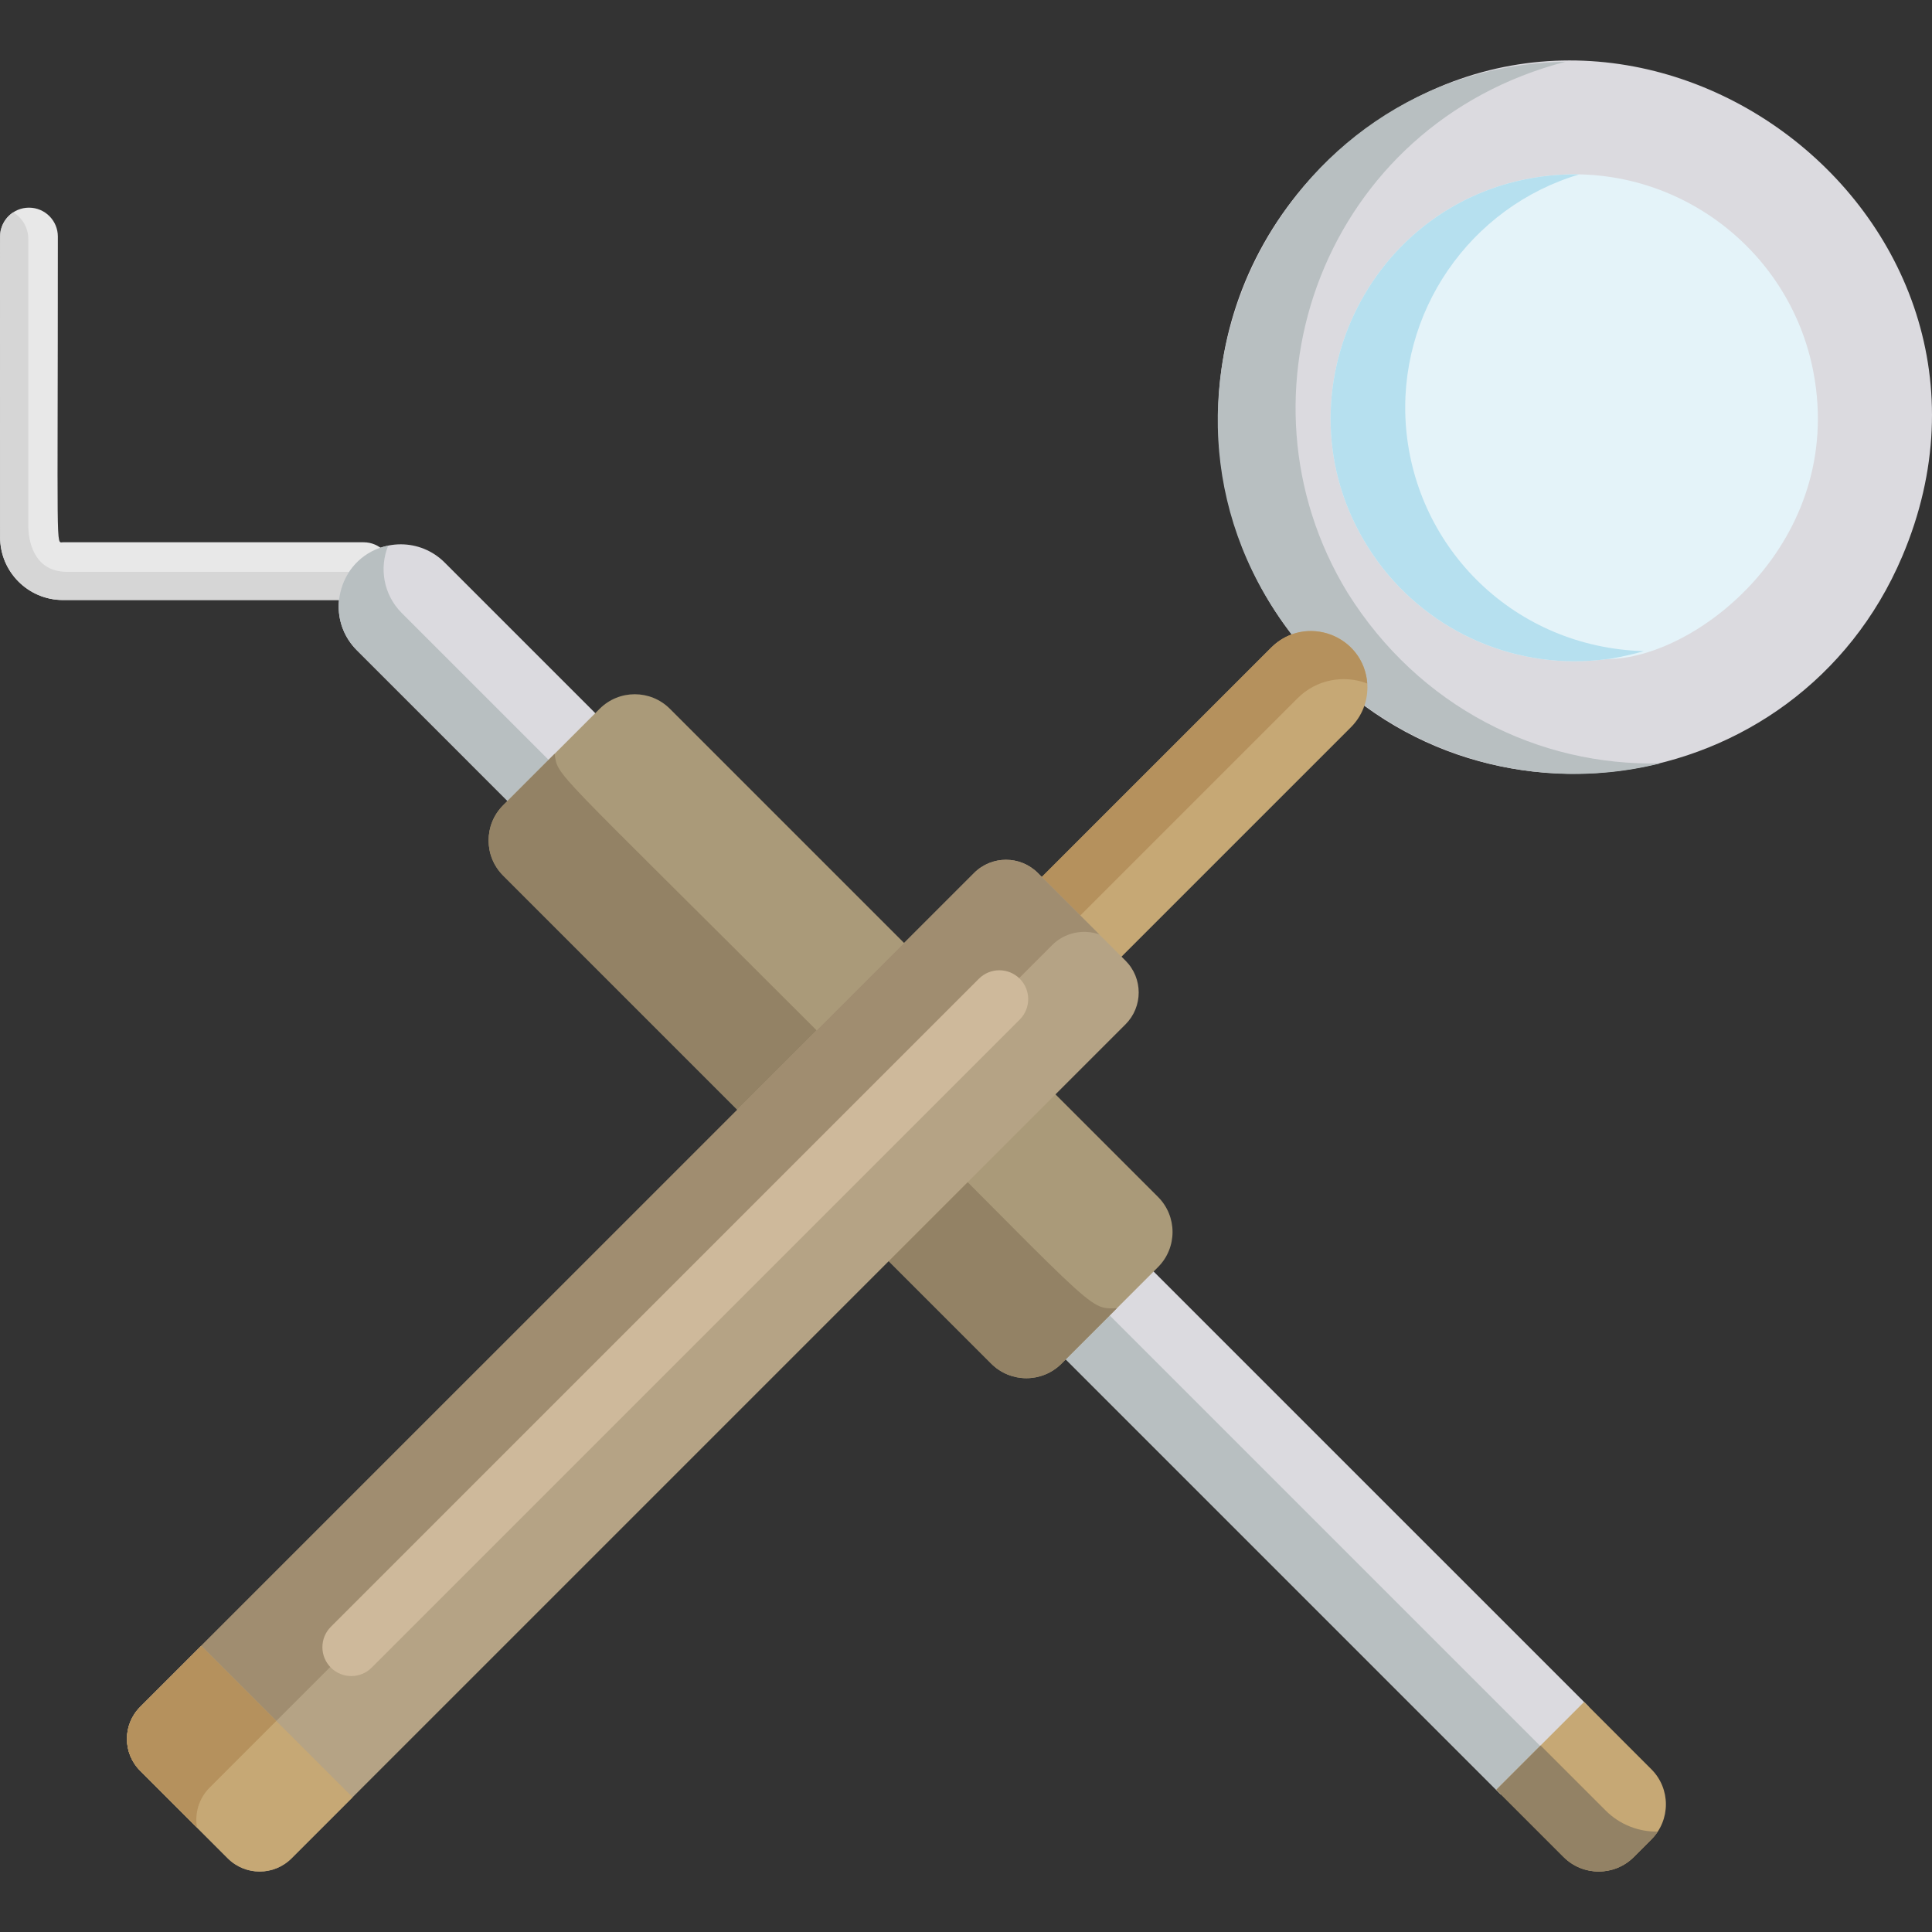 <?xml version="1.0" encoding="iso-8859-1"?>
<!-- Generator: Adobe Illustrator 19.0.0, SVG Export Plug-In . SVG Version: 6.00 Build 0)  -->
<svg xmlns="http://www.w3.org/2000/svg" xmlns:xlink="http://www.w3.org/1999/xlink" version="1.1" id="Layer_1" x="0px" y="0px" viewBox="0 0 512.001 512.001" style="enable-background:new 0 0 512.001 512.001;" xml:space="preserve">
<rect x="0" y="0" width="512.001" height="512.001" fill="#333333" stroke="none"/>
<path style="fill:#E8E8E8;" d="M96.355,159.011H16.661c-9.171,0-16.632-7.462-16.632-16.633V62.683c0-4.226,3.425-7.651,7.651-7.651  s7.651,3.426,7.651,7.651c0,85.23-0.571,81.024,1.33,81.024h79.695c4.226,0,7.652,3.425,7.652,7.651  C104.007,155.585,100.581,159.011,96.355,159.011z"/>
<path style="fill:#D6D6D6;" d="M102.771,155.521c0-0.001,0.001-0.002,0.001-0.002c-1.465-2.386-4.089-3.981-7.092-3.981H17.737  c-9.158,0-10.151-8.905-10.236-11.729V63.36c0-3.005-1.595-5.628-3.98-7.092c-1.48,0.962-2.671,2.463-3.202,4.349  c-0.453,1.597-0.291-3.613-0.291,81.761c0,9.171,7.461,16.633,16.632,16.633h2.533h77.162  C98.864,159.011,101.31,157.761,102.771,155.521z"/>
<path style="fill:#DBDADF;" d="M355.461,39.373c-38.877,33.875-43.106,91.003-12.289,129.867c0,0,0.002,0.003,0.002,0.005  c44.786,56.448,133.03,43.92,160.934-21.773c0.002-0.002,0.002-0.004,0.003-0.005C542.767,56.417,430.748-25.668,355.461,39.373z"/>
<path style="fill:#B8BFC1;" d="M357.103,157.052c-32.109-52.573-6.084-124.097,57.769-140.684  c-76.667,1.273-120.298,91.587-71.701,152.871c0,0,0.002,0.003,0.002,0.005c23.162,29.194,60.932,42.012,96.853,33.053  C407.787,203.105,376.083,187.409,357.103,157.052z"/>
<path style="fill:#DBDADF;" d="M397.779,475.536l23.259-23.259c-22.837-22.837-94.277-94.274-116.793-116.791l-23.257,23.257  L397.779,475.536z"/>
<rect x="262.635" y="403.061" transform="matrix(-0.707 -0.707 0.707 -0.707 298.486 946.247)" style="fill:#B8BFC1;" width="165.165" height="16.488"/>
<path style="fill:#DBDADF;" d="M158.778,190.017l-40.95-40.952c-6.422-6.42-16.836-6.422-23.26,0  c-6.422,6.423-6.42,16.838,0.002,23.259l40.949,40.951L158.778,190.017z"/>
<path style="fill:#B8BFC1;" d="M106.472,162.463c-4.831-4.831-6.026-11.92-3.591-17.87c-12.778,2.616-17.571,18.47-8.311,27.731  l40.949,40.951l10.882-10.883L106.472,162.463z"/>
<path style="fill:#C6A875;" d="M296.194,254.542l61.815-61.814c5.829-5.832,5.829-15.285,0-21.116  c-5.831-5.832-15.288-5.832-21.115,0l-61.816,61.814L296.194,254.542z"/>
<path style="fill:#B5915D;" d="M343.869,185.039c4.991-4.992,12.27-6.286,18.462-3.908c-0.886-12.756-16.405-18.559-25.437-9.519  l-61.816,61.814l10.203,10.202L343.869,185.039z"/>
<path style="fill:#E4F3F9;" d="M480.611,98.8c-6.28-33.504-37.907-56.638-72.064-52.017l0,0c-0.001,0-0.001,0-0.002,0  c-47.909,6.481-72.527,62.156-43.395,102.059c12.848,17.48,34.318,28.189,57.758,26.145c0.06-0.005,2.897-0.28,2.939-0.322  C449.756,174.666,488.964,143.46,480.611,98.8z"/>
<path style="fill:#B6E0EF;" d="M372.624,113.41c-2.568-30.631,16.978-58.603,45.892-67.192c-3.284-0.064-6.614,0.112-9.969,0.566  l0,0c-0.001,0-0.001,0-0.002,0c-47.909,6.481-72.527,62.156-43.395,102.059c14.013,19.065,37.307,28.989,60.695,25.824  c0.001,0,0.001,0,0.002-0.001c0.999,0,6.063-1.03,9.762-2.102C401.506,171.565,375.348,145.572,372.624,113.41z"/>
<path style="fill:#C6A875;" d="M437.628,468.869L419.8,451.038l-23.26,23.259l17.831,17.831c5.139,5.138,13.469,5.138,18.608,0  l4.65-4.65C442.767,482.339,442.767,474.006,437.628,468.869z"/>
<path style="fill:#938265;" d="M425.511,479.806l-17.24-17.24l-11.732,11.732l17.831,17.831c5.139,5.138,13.469,5.138,18.608,0  l4.65-4.65c0.647-0.647,1.213-1.348,1.699-2.085C434.336,485.469,429.321,483.612,425.511,479.806z"/>
<path style="fill:#AA9A79;" d="M306.883,317.191c-23.509-23.511-92.57-92.571-93.928-93.929h-0.001l-35.431-35.431  c-5.137-5.133-13.465-5.133-18.603,0.003l-25.583,25.584c-5.138,5.139-5.136,13.471,0,18.607l62.07,62.069  c13.848,13.848,53.458,53.458,67.288,67.29c5.137,5.139,13.468,5.139,18.607,0l25.583-25.584  C312.023,330.66,312.021,322.329,306.883,317.191z"/>
<path style="fill:#938265;" d="M215.717,272.353c-70.122-70.124-67.817-66.362-68.729-72.587l-13.651,13.652  c-5.138,5.139-5.136,13.471,0,18.607l62.07,62.069c13.848,13.848,53.458,53.458,67.288,67.29c5.137,5.139,13.468,5.139,18.607,0  l14.696-14.695C287.912,346.828,292.373,349.009,215.717,272.353z"/>
<path style="fill:#B5A385;" d="M298.267,254.577l-23.225-23.225c-4.664-4.666-12.227-4.666-16.892,0L37.135,452.364  c-4.664,4.664-4.664,12.227,0,16.892l23.228,23.227c4.665,4.664,12.228,4.664,16.892,0  c48.551-48.552,176.993-176.995,221.011-221.013C302.934,266.807,302.934,259.242,298.267,254.577z"/>
<path style="fill:#A08D70;" d="M55.553,473.738L278.813,250.48c3.384-3.385,8.274-4.325,12.509-2.849l-16.28-16.281  c-4.664-4.666-12.227-4.666-16.892,0L37.135,452.364c-4.664,4.664-4.664,12.227,0,16.892l15.069,15.069  C51.562,480.593,52.673,476.619,55.553,473.738z"/>
<path style="fill:#C6A875;" d="M60.363,492.483l-23.228-23.227c-4.664-4.665-4.664-12.228,0-16.892l16.19-16.189l40.12,40.121  l-16.189,16.188C72.591,497.148,65.029,497.148,60.363,492.483z"/>
<path style="fill:#B5915D;" d="M55.553,473.738l17.669-17.667l-19.897-19.897l-16.19,16.189c-4.664,4.664-4.664,12.227,0,16.892  l15.069,15.069C51.562,480.593,52.673,476.619,55.553,473.738z"/>
<path style="fill:#CEB99B;" d="M87.682,441.936c-2.988-2.99-2.989-7.834,0-10.821l171.741-171.744c2.988-2.986,7.833-2.986,10.82,0  c2.988,2.99,2.988,7.833,0,10.822L98.503,441.936C95.515,444.923,90.669,444.922,87.682,441.936z"/>
<g>
</g>
<g>
</g>
<g>
</g>
<g>
</g>
<g>
</g>
<g>
</g>
<g>
</g>
<g>
</g>
<g>
</g>
<g>
</g>
<g>
</g>
<g>
</g>
<g>
</g>
<g>
</g>
<g>
</g>
</svg>
